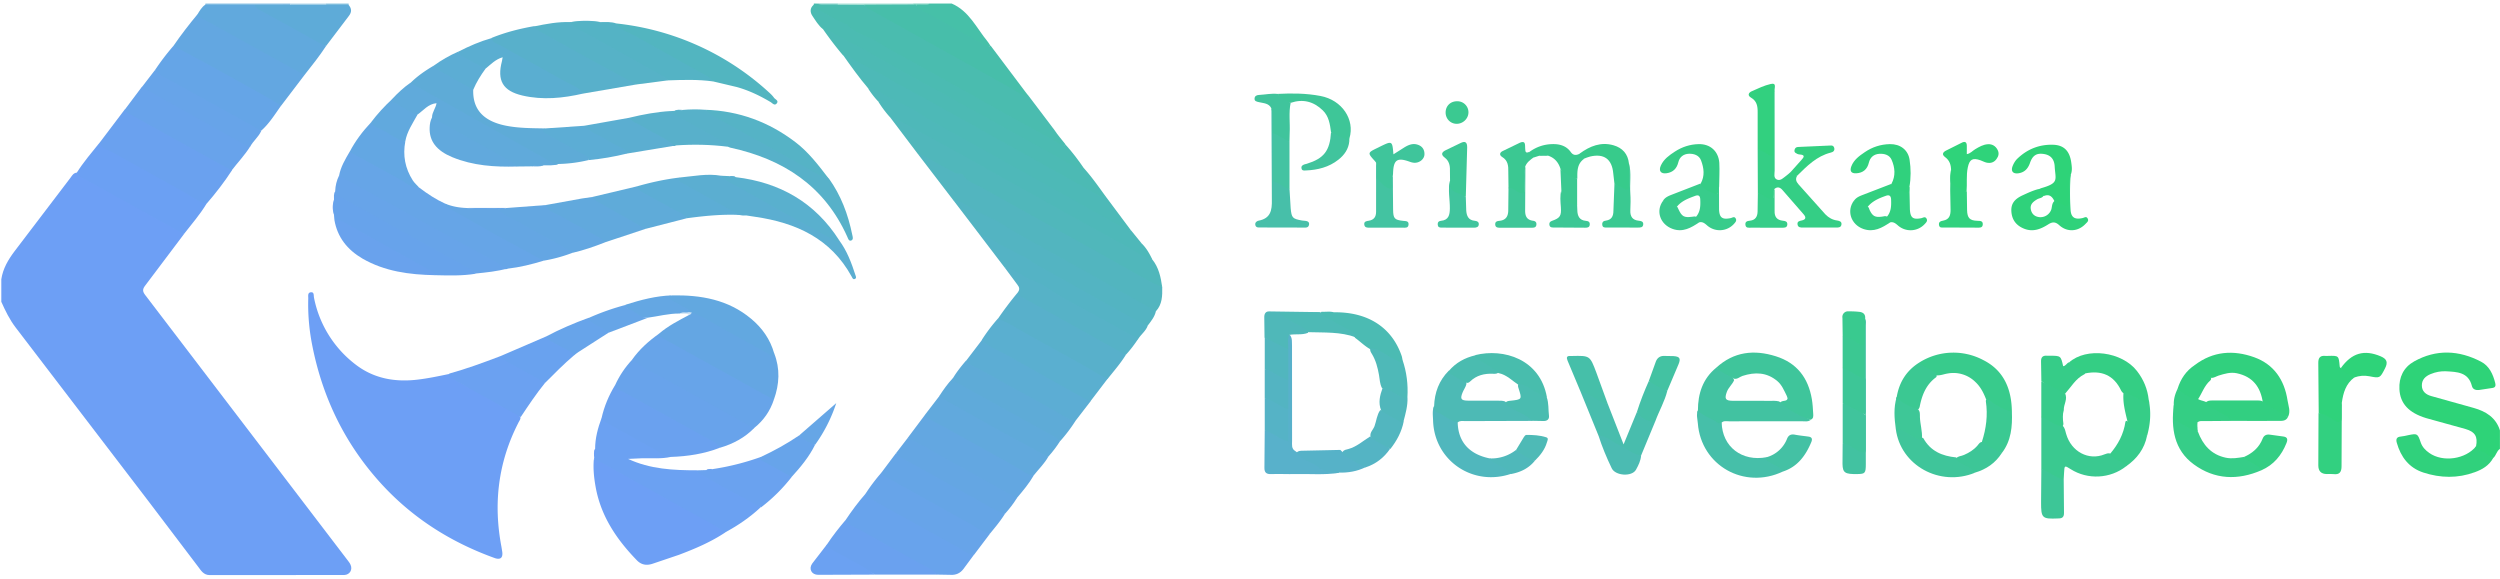<svg xmlns="http://www.w3.org/2000/svg" width="121" height="28" viewBox="0 0 120.069 27.572" fill-rule="evenodd"><path d="M8.835 11.137L6.98 13.6c-.133.172-.146.278-.01.458l9.703 12.715c.058.076.12.15.16.237.113.24-.03.49-.3.5l-6.46.004c-.3.001-.42-.224-.563-.41L7.126 23.96.753 15.625c-.292-.382-.497-.805-.69-1.237v-1.082c.078-.517.333-.945.643-1.355L3.38 8.437c.08-.107.146-.24.308-.25l3.706 2.06 1.188.664c.098.06.212.103.253.227z" fill="#6D9FF5"/><path d="M39.083.115c-.001-.018 0-.034.005-.05h.127c.338.073.68.012 1.02.033h1.174c.194.005.325.146.48.232L48.95 4.24c.158.086.293.2.464.275l1.23 1.626c.157.242.353.46.53.688-.092.185-.2.065-.306.016l-2.338-1.284-6.966-3.875c-.175-.1-.347-.207-.548-.246-.042-.008-.09-.01-.12-.04-.47-.463-1.114-.64-1.644-1-.096-.065-.253-.106-.17-.284z" fill="#4ABCAF"/><path d="M120.063 21.454c-.164.107-.178.324-.325.443-.325-.04-.56-.258-.817-.43-.043-.028-.045-.092-.002-.14.088-.46-.04-.69-.5-.827l-1.896-.525c-.843-.256-1.25-.705-1.285-1.387-.03-.58.203-1.053.703-1.334 1.064-.596 2.152-.546 3.217.01.4.208.576.605.683 1.03.03.123.007.212-.133.232l-.66.1c-.142.01-.29-.028-.33-.2-.17-.665-.722-.67-1.236-.7-.25-.015-.506.035-.746.134s-.42.26-.42.54c-.002.287.19.44.44.513l2.05.573c.584.165 1.063.457 1.26 1.077v.892z" fill="#2ED378"/><path d="M45.708.064c.833.357 1.186 1.168 1.715 1.813.053.064.094.137.14.205-.122.12-.168.126-.375.01l-.972-.54-1.913-1.07c-.13-.075-.39-.114-.276-.386.22-.02.445.037.662-.034h1.02z" fill="#46C0A8"/><path d="M9.858.122l.01-.058h4.074c.02.043.008.078-.033.103-.446.124-.9.034-1.352.06-.116.006-.232-.013-.348.001l-1.936.001c-.145 0-.3.018-.416-.106z" fill="#87BFE3"/><path d="M41.51.135l-1.273-.01c-.022-.012-.03-.025-.024-.04s.014-.02.02-.02h3.628c.02.044.007.08-.034.104-.265.108-.542.052-.814.06l-1.14.001a.77.77 0 0 1-.364-.093z" fill="#A2DED4"/><path d="M13.944.124l-.003-.06h1.72c.02.044.007.078-.034.103-.563.072-1.126.148-1.683-.042z" fill="#ADD5EA"/><path d="M15.658.125c.002-.02.003-.04.002-.06h1.082c-.002.02 0 .04.006.06-.363.165-.727.163-1.09.001z" fill="#87C2DF"/><path d="M40.233.064c0 .02 0 .04.003.06-.34-.026-.687.073-1.02-.06h1.02z" fill="#76CCC3"/><path d="M43.858.124c.002-.02.003-.04.003-.06h.828c-.222.138-.467.027-.7.066-.046.038-.09.03-.132-.006z" fill="#74CFBD"/><path d="M25 19.924c.007.115-.07.197-.117.3-.96 1.885-1.194 3.865-.8 5.93l.04.25c.034.274-.084.38-.34.3-2.164-.776-4.046-1.975-5.584-3.7-1.7-1.908-2.75-4.13-3.223-6.63a10.05 10.05 0 0 1-.171-2.15c.003-.1-.04-.27.114-.292.178-.026.14.15.16.25a5.32 5.32 0 0 0 1.978 3.203c.865.675 1.864.865 2.94.748.527-.058 1.043-.168 1.56-.275.343.36.813.52 1.23.764l1.995 1.1c.095.05.182.108.2.223zm9.826 5.546c-.692.46-1.45.78-2.222 1.072l-1.263.427c-.284.095-.538.058-.755-.167-.968-.998-1.726-2.114-1.978-3.515-.08-.437-.126-.88-.088-1.325.15-.094.266.016.378.078l5.596 3.1c.136.078.287.144.332.317z" fill="#6D9FF5"/><path d="M45.767 9.487L44.11 7.323c.14-.117.262-.02.38.036.334.16.65.355.975.533.222.122.433.27.697.292.054.005.102.03.143.064.856.725 1.896 1.142 2.857 1.69l6.44 3.574c.084.045.175.078.217.174.007.415.004.825-.304 1.157-.365-.066-.65-.304-.96-.476l-6.02-3.35-2.77-1.53z" fill="#52B5BF"/><path d="M34.836 25.47c-.62-.443-1.312-.766-1.97-1.142l-3.874-2.16c-.147-.082-.307-.14-.46-.207V21.895c.06-.144-.022-.303.05-.444 0-.515.133-1 .31-1.48l3.028 1.702c.1.06.223.07.3.165-.46.104-.926.053-1.4.066l-.654.03c1.054.493 2.177.548 3.3.547l2.688 1.503c.137.076.293.128.38.273-.517.482-1.096.88-1.72 1.212z" fill="#6BA1F2"/><path d="M55.82 13.685c-.77-.327-1.47-.788-2.205-1.18l-6.533-3.638c-.3-.162-.627-.245-.823-.564-.075-.122-.286-.032-.433-.12l-1.36-.75c-.11-.06-.22-.13-.357-.11l-1.346-1.78c.136-.123.265-.035.38.027l2.086 1.146 2.14 1.186 4.946 2.747 2.67 1.476c.12.066.242.13.348.22.32.39.417.86.485 1.34z" fill="#50B7BB"/><path d="M26.104 12.415c-.562.174-1.133.314-1.72.382-.128.067-.223-.02-.32-.076l-7.575-4.2c-.084-.042-.174-.082-.205-.186.077-.424.294-.785.506-1.148.188-.058.324.07.464.148l2.456 1.362c.138.077.275.156.425.208.4.302.802.568 1.252.772.445.337.947.58 1.433.85l3.07 1.705c.083.045.167.093.21.184z" fill="#66A5E7"/><path d="M4.777 6.757l1.21-1.6 2.14 1.167 2.713 1.512c.1.063.226.12.3.238-.365.56-.77 1.087-1.208 1.592-.12.094-.22.02-.32-.036L4.967 7.057c-.11-.063-.27-.11-.19-.3z" fill="#6AA1EF"/><path d="M41.7 4.14c-.433-.508-.82-1.05-1.204-1.594.135-.12.256-.035.378.027l.976.534 6.4 3.555L53 9.303c.037.02.077.036.118.046l1.192 1.598c-.126.1-.24.03-.35-.03l-3.562-1.972-4.864-2.71L43.716 5.2 41.7 4.14z" fill="#4DB9B7"/><path d="M30.356 17.17c.354-.5.793-.893 1.284-1.242l5.267 2.945c.1.057.215.097.258.222-.178.54-.49.987-.932 1.344-.138.08-.242-.012-.35-.07L30.78 17.54c-.16-.1-.4-.123-.423-.37z" fill="#67A4E9"/><path d="M8.33 2.098c.36-.527.75-1.03 1.157-1.52l3.88 2.146.938.525c.12.063.252.116.315.252L13.502 4.97c-.106.04-.183-.03-.264-.075L8.57 2.297c-.09-.05-.19-.1-.24-.2z" fill="#63A7E1"/><path d="M4.777 6.757c.11.295.418.332.64.46l3.338 1.856c.386.203.726.503 1.166.602-.314.523-.717.98-1.087 1.46l-4.84-2.682c-.115-.064-.252-.12-.312-.257.322-.513.717-.97 1.093-1.44z" fill="#6BA0F3"/><path d="M37.165 19.095l-5.35-2.964c-.085-.048-.17-.09-.175-.203.44-.38.95-.64 1.46-.91.035-.07.072-.14.158-.16.405.046.707.317 1.046.5l2.52 1.4c.11.063.22.128.358.1.293.747.253 1.492-.016 2.235z" fill="#64A6E3"/><path d="M30.356 17.17c.504.387 1.086.64 1.634.952l4.008 2.228c.072.04.156.06.235.09-.463.477-1.03.776-1.66.96l-4.694-2.63c-.14-.08-.396-.1-.34-.373.207-.453.478-.862.82-1.226z" fill="#68A3EB"/><path d="M53.118 9.35c-.275.02-.48-.153-.698-.272l-3.238-1.803-4.316-2.406-1.973-1.074c-.675-.424-1.407-.738-2.08-1.16a.53.53 0 0 0-.327-.087 15.94 15.94 0 0 1-.969-1.269c.135-.123.26-.03.38.027.326.153.63.346.948.516.232.125.45.282.722.316.042.005.08.026.113.052 1.074.818 2.312 1.358 3.476 2.022l5.493 3.055c.47.26.92.567 1.437.737.378.423.698.89 1.033 1.346z" fill="#4CBAB4"/><path d="M46.77 26.546l-.503.68c-.15.194-.348.29-.6.276l-.66-.012-3.26-1.817-.888-.483c-.12-.07-.286-.117-.25-.315.293-.442.61-.868.96-1.268l3.2 1.793 1.798 1c.073.042.152.075.205.145z" fill="#68A3EC"/><path d="M14.62 3.5l-4.193-2.325-.75-.41C9.598.72 9.49.7 9.487.578c.104-.168.2-.344.37-.456l2.366.008 3.11 1.73c.118.065.25.12.33.24-.318.488-.682.942-1.042 1.4z" fill="#61A9DD"/><path d="M8.33 2.098l1.814.97 2.734 1.524.624.375c-.3.418-.568.86-.953 1.2-.13.05-.22-.04-.32-.094L7.87 3.667c-.17-.095-.414-.145-.42-.417a11.57 11.57 0 0 1 .879-1.152z" fill="#65A5E7"/><path d="M52.084 8.003c-.06.096-.128.082-.215.033L47.66 5.7l-3.11-1.717-2.605-1.448c-.668-.428-1.405-.718-2.07-1.142-.106-.068-.222-.128-.358-.105-.215-.173-.352-.414-.502-.635-.11-.163-.128-.375.068-.53.003.084.055.13.125.168.454.25.887.538 1.37.734.03.012.068.014.087.035.414.457 1.03.56 1.526.877s1.03.584 1.546.874l4.294 2.4 2.972 1.643c.062.034.12.038.173-.014.333.368.63.763.908 1.174z" fill="#4BBBB2"/><path d="M45.767 9.487c.44.05.754.364 1.135.536l.978.486.853.52 3.84 2.145 2.943 1.666c-.06.27-.232.478-.393.69-.15.094-.267-.014-.38-.077l-4.194-2.328-1.06-.573c-.778-.5-1.612-.876-2.404-1.34l-1.317-1.726z" fill="#53B4C2"/><path d="M54.067 16.942c-.25.406-.566.764-.86 1.137-.152.093-.264-.02-.376-.084l-3.66-2.05c-.417-.242-.88-.408-1.25-.733a16.59 16.59 0 0 1 .966-1.278c.815.528 1.685.96 2.53 1.44l2.436 1.35c.094.05.184.108.213.22zM30.563 3.95l-2.554.438-3.516-1.97-.718-.407c-.098-.068-.24-.12-.157-.3.658-.266 1.342-.44 2.04-.562l4.58 2.542c.117.07.25.12.323.247z" fill="#58B0CB"/><path d="M29.538 18.396c.055.204.256.24.402.32l4.314 2.387c.133.073.248.16.318.296-.756.293-1.545.413-2.352.44-.362.026-.576-.27-.857-.41l-2.165-1.193c-.12-.067-.247-.124-.306-.263.127-.562.346-1.086.646-1.576z" fill="#6AA1EF"/><path d="M11.13 8.084L8.387 6.57l-2.08-1.154c-.12-.066-.253-.113-.32-.248l.825-1.1c.112-.01.206.043.297.095l3.578 1.985 1.328.782c-.256.412-.593.762-.886 1.145z" fill="#68A3EB"/><path d="M43.858.124L44 .13c.232.33.62.427.942.618l2.32 1.292c.092.05.195.132.313.043L49.22 4.27c.06.085.128.164.193.246-.394-.043-.69-.304-1.02-.48L41.687.3c-.07-.04-.12-.116-.178-.175l2.35-.01z" fill="#47BEAA"/><path d="M47.922 15.2c.544.2 1.02.532 1.525.803l2.65 1.47c.37.2.705.464 1.11.596l-.825 1.083c-.138.09-.245-.01-.35-.067l-4.556-2.533c-.136-.074-.33-.12-.314-.346a8.19 8.19 0 0 1 .759-1.005z" fill="#5AAFD0"/><path d="M49.648 22.727c-.227.395-.52.74-.812 1.087-.114.045-.207-.016-.297-.067l-3.68-2.063c-.424-.25-.908-.4-1.275-.746l.852-1.136 3.37 1.883 1.843 1.043z" fill="#63A7E1"/><path d="M46.77 26.546c-.317-.04-.553-.254-.816-.396l-3.923-2.177c-.172-.097-.364-.175-.463-.366a9.14 9.14 0 0 1 .766-1.015l4.87 2.706c.12.067.25.117.34.23l-.77 1.02z" fill="#67A4E9"/><path d="M19.716 3.874c.328-.325.704-.585 1.1-.818l1.725.94c.088.045.153.112.187.207-.03.934.48 1.5 1.535 1.72.627.13 1.262.126 1.897.138.036.136.146.197.257.26l1.567.884c.132.08.37.118.28.377a6.76 6.76 0 0 1-1.458.188c-.127.058-.25.032-.363-.033L20.02 4.14c-.116-.067-.25-.12-.303-.265z" fill="#5EABD7"/><path d="M16.286 8.335l7.553 4.152c.185.1.33.267.546.3-.502.14-1.018.19-1.534.243l-6.487-3.593c-.14-.08-.336-.126-.266-.363.01-.262.07-.513.187-.75z" fill="#67A4E9"/><path d="M47.163 16.215c.294.354.737.47 1.114.688l3.815 2.137c.09.05.194.08.29.12l-.74.96c-.188.096-.33-.04-.468-.116l-3.1-1.724-1.47-.82c-.096-.055-.26-.08-.186-.264l.75-.983z" fill="#5CADD4"/><path d="M19.716 3.874L24.36 6.48l2.204 1.25c.063.042.163.027.246.04-.228.092-.467.057-.702.063-.187.074-.387-.012-.575.05l-.705.008-3.912-2.168c-.072-.04-.198-.05-.166-.2.001-.24.174-.423.216-.674-.404.036-.63.352-.92.553-.035.026-.075.05-.116.032-.368-.153-.715-.346-1.04-.578-.068-.05-.118-.126-.048-.216.268-.285.552-.55.873-.775z" fill="#60AADB"/><path d="M47.54 25.527c-.434-.118-.785-.4-1.173-.604l-2.6-1.447-1.238-.684a.43.43 0 0 1-.197-.199l.706-.943 2.805 1.543 2.192 1.217c.083.045.177.075.227.166-.212.34-.467.645-.72.952z" fill="#65A5E6"/><path d="M32.78 5.174c.363-.032.727-.037 1.1-.007l5.467 3.016c.16.084.303.193.46.28.583.813.925 1.726 1.123 2.7.02.092.074.234-.048.282-.115.044-.15-.092-.186-.173-1.095-2.448-3.075-3.735-5.618-4.286-.04-.008-.078-.03-.117-.046-.776-.51-1.613-.91-2.414-1.376-.137-.08-.33-.114-.322-.336l.177-.01c.125-.06.263.001.39-.042z" fill="#57B1C9"/><path d="M49.648 22.727c-.346-.024-.592-.266-.875-.418l-3.336-1.86-.78-.412c-.1-.053-.223-.087-.222-.236l.694-.904c.576.245 1.102.583 1.646.886l3.193 1.772c.137.076.294.127.376.278-.188.332-.463.597-.698.894z" fill="#61A9DD"/><path d="M16.1 9.084c.001.16.127.203.238.264l6.28 3.485c.094.052.18.11.233.207-.654.108-1.312.085-1.97.07l-4.172-2.346c-.2-.12-.448-.187-.65-.325l-.02-.243c-.042-.24-.045-.478.002-.717.001-.135-.025-.273.06-.396z" fill="#67A3EB"/><path d="M23.618 1.722c.03.24.265.265.414.35l3.122 1.74c.297.168.65.267.855.575-.966.223-1.94.322-2.917.095-.944-.22-1.23-.72-.984-1.654.013-.05.018-.1.033-.184-.348.1-.572.346-.82.546-.07.047-.14.033-.21-.003l-.937-.522c-.104-.06-.225-.136-.147-.297.51-.262 1.036-.49 1.59-.646z" fill="#5AAED1"/><path d="M46.412 17.2c.125.253.403.293.612.412l3.715 2.06c.295.162.57.367.905.45a7.49 7.49 0 0 1-.718.948c-.23.004-.382-.164-.56-.264l-4.372-2.433c-.114-.065-.31-.094-.23-.312.186-.31.41-.59.646-.864z" fill="#5EABD7"/><path d="M25.01 19.924l-3.307-1.848c-.087-.05-.203-.098-.126-.24.824-.228 1.625-.522 2.422-.825l2.024 1.116c.064.036.127.077.16.148-.426.524-.8 1.085-1.173 1.647z" fill="#6BA1F1"/><path d="M47.084 11.213c.427.018.712.348 1.082.497.355.143.67.372 1.03.52.21.088.417.283.646.41l4.82 2.688c.146.08.308.138.462.205-.09.258-.318.414-.457.636-.15.092-.267-.02-.378-.082L50.742 14.1l-1.22-.657-1.277-.707-1.16-1.523z" fill="#54B3C5"/><path d="M29.602 1.02a12.85 12.85 0 0 1 7.283 3.267c.102.092.208.186.285.297.058.083.243.14.137.274s-.21-.01-.3-.064c-.512-.304-1.046-.56-1.62-.72l-1.14-.27-4.394-2.453c-.12-.067-.32-.106-.25-.33z" fill="#52B5C0"/><path d="M32.655 8.418c.658-.06 1.312-.202 1.978-.084l5.3 2.946c.117.066.227.16.374.16.37.5.585 1.07.773 1.654.02.065.074.152-.02.196s-.124-.053-.157-.113c-1.003-1.83-2.67-2.585-4.63-2.87l-.438-.067c-.544.037-.95-.3-1.4-.53l-1.687-.946c-.117-.07-.33-.15-.105-.344z" fill="#5BAED1"/><path d="M48.245 12.736c.47.056.807.396 1.22.575.3.125.628.24.847.402.312.23.642.422.972.604l3.382 1.85c-.182.272-.377.534-.6.773l-2.673-1.493-2.348-1.302c-.09-.05-.155-.106-.158-.215.095-.13.078-.236-.025-.364l-.618-.833z" fill="#56B2C7"/><path d="M45.766 18.063c.002.118.095.153.18.2l4.672 2.592c.11.062.207.144.3.217-.17.27-.364.525-.58.763l-2.386-1.296-2.56-1.435c-.1-.057-.222-.082-.27-.206.192-.293.393-.58.635-.834z" fill="#5FAADA"/><path d="M40.606 24.875c.173.3.513.36.78.517l2.806 1.57c.283.158.607.254.814.528h-2.992c-.733-.347-1.425-.77-2.127-1.173-.095-.055-.248-.1-.164-.284.267-.407.57-.788.884-1.16z" fill="#6AA1EF"/><path d="M48.26 24.575c-.632-.22-1.175-.613-1.76-.922l-2.79-1.548c-.235-.133-.503-.223-.67-.456l.548-.712c.498.196.947.487 1.415.742l2.593 1.447 1.244.688c-.167.272-.364.522-.576.76z" fill="#64A6E3"/><path d="M29.602 1.02c.2.35.594.42.903.6l3.46 1.932c.115.063.204.148.28.252-.72-.1-1.44-.075-2.162-.05l-2.22-1.22-2.134-1.186c-.158-.088-.366-.142-.355-.39.018-.01.036-.012.055-.004.47-.044.942-.046 1.413.002.255 0 .513-.025.76.066z" fill="#54B3C5"/><path d="M27.374.956c.202.333.58.414.883.59l3.48 1.944c.126.07.266.13.35.262l-1.52.198-2.416-1.31-2.1-1.168c-.15-.083-.295-.163-.39-.312.566-.115 1.133-.226 1.715-.205z" fill="#56B2C7"/><path d="M12.016 6.94c-.032-.002-.07.007-.094-.007l-5.11-2.855.637-.827c.233.33.62.434.944.62l3.743 2.073.41.238c-.126.29-.39.483-.533.76z" fill="#67A4E9"/><path d="M81.547 19.6c.001-.8.23-1.52.884-2.05.3.16.688.22.856.6-.08.2-.272.35-.35.563-.122.335-.07.426.28.43l1.78.002c.147 0 .297-.01.442.026.49.323 1.024.577 1.52.892-.13.1-.284.062-.428.062l-3.484.003c-.122.001-.256-.04-.362.064-.05.113-.14.116-.234.07l-.854-.466c-.07-.04-.104-.104-.05-.185z" fill="#42C2A1"/><path d="M86.96 20.053c-.544-.173-1.027-.453-1.465-.817.068-.102.186-.075.28-.11.13-.064.06-.155.03-.24-.124-.246-.225-.505-.444-.69-.506-.426-1.073-.442-1.672-.248-.138.044-.247.174-.412.133-.278-.183-.607-.285-.847-.53.842-.77 1.812-.876 2.86-.546 1.012.318 1.557 1.038 1.73 2.063.038.228.05.46.064.692.007.112.02.24-.124.293z" fill="#3FC59B"/><path d="M55.334 12.345c-.443-.1-.797-.385-1.186-.59l-2.857-1.578L45.87 7.15l-2.746-1.5c-.11-.06-.223-.127-.358-.104a5.06 5.06 0 0 1-.577-.763c.122-.118.24-.043.347.018l1.223.68c.146.083.285.2.47.172.057-.005.106.014.143.055.526.583 1.28.797 1.93 1.174l4.943 2.758 3.4 1.87c.056.03.106.073.175.064.23.22.384.49.517.772z" fill="#4EB8B9"/><path d="M36.555 24.26l-1.868-1.005-.97-.54c-.1-.055-.226-.084-.23-.232l.44-.013c.1-.064.218.002.32-.05a12.15 12.15 0 0 0 2.295-.58c.348.327.802.48 1.197.73.104.066.236.095.287.227-.428.55-.917 1.037-1.47 1.46z" fill="#6AA2EF"/><path d="M98.04 22.41v-2.483c.093-.075.182-.026.26.023.247.157.52.265.776.403.1.105.118.245.155.376.245.865 1.088 1.3 1.85.984.078-.032.16-.06.246-.043.218.116.42.262.63.388.083.05.192.096.156.23-.763.602-1.847.657-2.664.138-.297-.188-.297-.188-.317.176l-.018.315c-.04.038-.097.067-.144.044-.323-.162-.682-.267-.932-.553z" fill="#3AC990"/><path d="M54.818 11.573c-.12.143-.216.001-.3-.044L51.79 10.04l-2.542-1.427-4.36-2.397c-.212-.114-.417-.2-.54-.42-.082-.146-.242-.015-.37-.096l-1.433-.813c-.112-.064-.22-.13-.355-.107a4.23 4.23 0 0 1-.498-.64c.468-.002.777.355 1.17.523l.893.432.844.525 7.553 4.215 1.915 1.057c.077.043.157.06.244.053l.508.625z" fill="#4EB8B9"/><path d="M26.104 12.415L23.75 11.14 21.585 9.9c-.088-.05-.225-.067-.197-.223.33.136.673.193 1.026.207.478.036.956.007 1.433.016.35.1.627.336.94.505l2.35 1.3c.144.08.31.145.365.328a7.23 7.23 0 0 1-1.399.382z" fill="#64A6E3"/><path d="M15.663 2.1c-.456-.17-.853-.455-1.282-.677L12.6.444c-.143-.082-.306-.15-.387-.314l1.72-.005 1.714.001 1.09-.001c.154.17.167.343.02.532L15.663 2.1z" fill="#5EABD8"/><path d="M26.228 9.738l1.73-.313.498-.072 2.198 1.232c.132.075.288.14.35.3l-1.967.653-2.565-1.432c-.134-.077-.33-.137-.243-.37z" fill="#61A9DD"/><path d="M105.413 17.424c.88-.667 1.855-.73 2.85-.373.95.342 1.453 1.093 1.602 2.073.04.26.163.533.017.803-.45-.148-.87-.35-1.204-.7-.106-.745-.483-1.245-1.25-1.407-.308-.064-.586.024-.868.11-.12.037-.226.12-.36.112-.204-.103-.396-.225-.59-.344-.098-.06-.233-.1-.195-.275z" fill="#31D07E"/><path d="M26.228 9.738c.07.31.375.354.59.48l2 1.103c.096.053.176.116.22.22-.5.196-1.008.372-1.533.494-.754-.49-1.57-.874-2.34-1.335-.413-.248-.892-.393-1.228-.765.117-.077.256.002.376-.05l1.915-.144z" fill="#63A7E1"/><path d="M68.876 19.404c.022-.657.236-1.234.705-1.707.185.137.395.23.59.35.1.067.252.117.26.283-.032.147-.126.267-.182.402-.132.32-.085.4.258.404l1.455.002c.105 0 .212-.002.313.034.317.26.693.426 1.046.63.12.07.283.113.27.306l-3.218.01c-.124 0-.254-.033-.36.063-.1.087-.2.045-.292-.01l-.693-.378c-.172-.092-.216-.216-.15-.4z" fill="#4DBAB5"/><path d="M84.425 9.167l-.008-2.1c.147-.1.268.003.382.07.215.124.284.044.284-.175l.002-2.063c.001-.18-.02-.36.034-.536.017-.052.047-.095.11-.093l.004 3.814c.001.15-.068.354.107.433s.312-.085.446-.18c.078-.055.146-.123.218-.185.14.003.23.083.305.19-.086.15-.048.268.063.398l1.293 1.445c.162.168.35.272.576.3.114.02.218.052.2.19s-.13.148-.24.148c-.53 0-1.06.001-1.6 0-.117 0-.25.003-.27-.154-.02-.142.09-.164.203-.187.188-.04.225-.14.094-.29l-1.023-1.175c-.108-.123-.24-.176-.388-.044-.034.08-.018.166-.02.25-.006.31-.07.356-.35.24-.166-.07-.323-.154-.434-.304z" fill="#34CE85"/><path d="M37.18 16.86c-.05.236-.18.08-.255.04L34.9 15.78c-.56-.292-1.073-.675-1.68-.88-.04.03-.084.035-.13.013-.26-.24-.605-.345-.885-.553-.068-.05-.147-.11-.124-.203s.134-.03.19-.076c1.386-.027 2.7.2 3.804 1.122.53.44.915.986 1.105 1.657z" fill="#62A8E0"/><path d="M92.176 17.307a3.06 3.06 0 0 1 3.077-.119c.995.5 1.362 1.408 1.373 2.482-.04.04-.093.064-.142.045-.4-.166-.802-.334-1.105-.663-.12-.308-.266-.592-.517-.823a1.5 1.5 0 0 0-1.312-.398c-.178.026-.347.102-.53.09-.245-.113-.467-.27-.7-.402-.074-.042-.177-.086-.144-.2z" fill="#38CB8C"/><path d="M81.547 19.6c.25.294.64.37.937.592.08.058.138.02.204-.01.024 1.168.975 1.9 2.17 1.668.132.203.366.266.55.398.103.075.254.114.22.292-1.858.885-3.93-.29-4.085-2.315-.016-.207-.086-.417.006-.624z" fill="#46BFA9"/><path d="M118.92 21.33c.1.234.367.24.533.387.083.073.19.122.286.18-.196.355-.523.548-.885.677-.816.3-1.645.282-2.465.015-.695-.228-1.083-.747-1.277-1.43-.052-.182-.003-.284.2-.3.116-.01.23-.04.344-.064.442-.092.46-.08.604.345.074.22.23.382.415.51.654.46 1.745.3 2.244-.32z" fill="#30D17C"/><path d="M31.003 10.886L28.65 9.55c-.085-.048-.155-.107-.195-.198l2.103-.5 2.188 1.23c.114.065.258.116.23.296l-1.974.508z" fill="#5FABD9"/><path d="M20.137 8.905c-.385.04-.64-.248-.938-.4l-2.406-1.317c.27-.522.622-.985 1.023-1.412.572.263 1.114.58 1.65.91-.128.67-.008 1.296.358 1.87.084.13.208.235.313.352z" fill="#63A7E3"/><path d="M105.56 20.623c.238.642.642 1.105 1.34 1.253.296.063.587.008.878-.038.232.104.45.23.66.372.09.063.2.12.17.27-1.133.492-2.243.45-3.243-.282-.96-.702-1.097-1.744-.964-2.85.12.12.083.274.084.416.001.165.07.265.213.35.287.17.605.287.86.51z" fill="#36CD88"/><path d="M32.977 10.378c-.17-.268-.48-.334-.73-.485l-1.417-.78a.71.71 0 0 1-.273-.259c.688-.2 1.385-.352 2.097-.436-.098.145-.002.2.11.263l2.1 1.176c.307.17.604.367.973.38-.96-.08-1.91.012-2.86.14z" fill="#5CADD5"/><path d="M68.876 19.404a.27.27 0 0 0 .188.31c.32.143.592.39.946.467.02.934.557 1.534 1.544 1.73l.744.4c.133.07.295.137.273.34-1.84.625-3.69-.64-3.744-2.566-.006-.23-.047-.466.048-.69z" fill="#50B7BD"/><path d="M39.796 8.464c-.522-.154-.967-.466-1.438-.72L35.07 5.91c-.407-.235-.868-.39-1.2-.744 1.614.05 3.056.58 4.338 1.56.635.484 1.108 1.113 1.588 1.738z" fill="#55B3C6"/><path d="M40.308 11.438c-.116.154-.214.01-.298-.034l-2.498-1.375-2.57-1.438c-.12-.067-.253-.115-.31-.257l.385.018c.1.053.22-.016.318.05 2.122.252 3.81 1.213 4.973 3.037z" fill="#59B0CE"/><path d="M16.06 10.44c.295-.014.52.167.755.296l3.806 2.124c.104.06.238.102.26.25-1.216-.025-2.403-.178-3.477-.8-.72-.423-1.203-1.02-1.345-1.86z" fill="#69A2ED"/><path d="M26.185 18.277l-2.148-1.18c-.02-.012-.024-.056-.036-.084l2.228-.96 1.163.647c.096.053.226.095.184.254-.49.414-.94.87-1.39 1.322z" fill="#69A2EF"/><path d="M20.75 5.532l3.82 2.136c.103.057.203.11.257.223-1.06.03-2.108-.037-3.104-.448-.764-.316-1.115-.778-1.088-1.425.007-.168.032-.334.115-.485z" fill="#61A9DD"/><path d="M79.502 20.12l-.685 1.653c-.14.11-.266.025-.38-.04l-1.664-.913-.882-2.164c.108-.05.21-.01.298.042.34.204.71.353 1.028.593l.76 1.946.643-1.564c.255.226.545.383.882.448z" fill="#48BDAD"/><path d="M32.214 5.227c.213.283.56.362.84.534l1.704.954c.094.052.192.095.19.225-.824-.104-1.65-.12-2.477-.062-.097.057-.182.026-.265-.033-.535-.385-1.142-.646-1.7-.99-.12-.074-.284-.117-.267-.31.65-.157 1.305-.28 1.974-.318z" fill="#58B0CB"/><path d="M30.24 5.545c.12.227.375.27.567.39.517.322 1.1.55 1.57.936.02.017.062.006.094.008l-2.36.39c-.516-.347-1.08-.6-1.614-.925-.17-.1-.408-.147-.423-.413l2.164-.384z" fill="#5BAED1"/><path d="M99.368 17.304c.84-.755 2.55-.52 3.267.41.317.41.507.865.562 1.378.092.318-.13.238-.257.173l-.985-.508c-.03-.03-.06-.06-.078-.098-.353-.75-.947-.992-1.736-.83-.31-.095-.628-.18-.77-.523z" fill="#34CE84"/><path d="M64.304 22.602c-.694.113-1.393.044-2.09.06-.382.01-.764-.014-1.145.001-.24.01-.35-.06-.342-.32l.015-1.78c.217-.097.35.086.514.158s.33.266.48.188c.136-.07.05-.31.054-.476l-.002-.95-.002-1.343-.004-1.452c.008-.154-.02-.3.007-.46.02-.1-.01-.244.163-.245.125.157.09.344.1.52l.003 4.575c.001.173-.04.37.156.48.458.375 1 .593 1.506.904.182.114.424-.02.598.14z" fill="#58B1CB"/><path d="M113.073 18.022c-.408.3-.534.74-.6 1.208-.04.25-.008.503-.018.755-.01.246-.096.316-.3.198-.266-.146-.56-.246-.793-.448l-.02-2.412c-.003-.235.085-.363.338-.336.04.005.084.002.127 0 .518-.015.518-.015.562.493.003.046.02.08.067.092.223.14.497.206.648.45z" fill="#2FD27B"/><path d="M94.854 22.597c-1.687.695-3.582-.35-3.803-2.1.23-.15.394.035.57.118.232.11.433.294.7.3.02.007.046.013.055.03.342.615.904.853 1.568.916.188.167.417.27.625.403.122.078.298.128.274.332z" fill="#3FC59A"/><path d="M97.91 8.984c.05-.02.096-.045.146-.06.85-.242.66-.41.626-1.032-.02-.378-.217-.57-.566-.608-.32-.036-.505.086-.627.453-.1.27-.263.433-.535.477s-.392-.096-.29-.35c.05-.125.124-.252.22-.345.48-.464 1.063-.695 1.727-.673.514.017.788.3.865.842.027.194.06.397-.024.6-.105.4-.028.787-.042 1.18-.016.45-.093.503-.493.29a1.59 1.59 0 0 1-.214-.132c-.1-.217-.217-.442-.532-.322-.174-.03-.27-.124-.258-.3z" fill="#2ED378"/><path d="M98.678 9.55c.14.017.255.097.374.164.267.15.318.12.32-.194l.002-.952c.002-.1-.04-.216.075-.29a12.55 12.55 0 0 0-.005 1.682c.02.38.205.493.582.405.087-.02.18-.1.244.032.057.115-.038.176-.1.242-.357.384-.885.422-1.274.066-.19-.172-.336-.156-.532-.03-.35.222-.72.37-1.14.206-.382-.148-.598-.424-.623-.838-.02-.355.138-.584.542-.77.25-.114.497-.232.768-.3.082.088.108.235.26.25-.033.187-.217.174-.335.245-.194.116-.354.246-.296.5.05.223.208.34.43.356a.55.55 0 0 0 .553-.383c.037-.14.025-.297.155-.4z" fill="#2FD27B"/><path d="M64.056 14.892c1.634-.025 2.792.72 3.264 2.1.02.06.026.123.04.185.033.26-.133.19-.247.13l-.804-.442a1.31 1.31 0 0 0-.467-.183c-.28-.146-.5-.375-.755-.558-.2-.3-.548-.41-.84-.587l-.68-.393c-.082-.052-.285-.116-.09-.278.193.014.39-.03.58.026z" fill="#4BBBB3"/><path d="M28.076 5.93c.273.343.705.44 1.052.672.252.168.53.295.8.437.098.05.186.103.185.23-.608.15-1.223.257-1.847.314-.017-.213-.212-.252-.35-.33l-1.714-.956c-.128-.07-.196-.125-.043-.234l1.915-.13z" fill="#5CADD5"/><path d="M111.353 19.735c.3.042.54.214.79.367.187.113.282.09.285-.16.003-.237-.062-.48.044-.713l-.013 3.052c.001.284-.096.42-.39.383-.105-.013-.212-.002-.318-.003-.274-.002-.408-.143-.408-.415l.01-2.512z" fill="#32D080"/><path d="M81.675 8.718c.214-.37.16-.758.02-1.125-.09-.237-.332-.324-.58-.315-.258.01-.446.152-.508.405-.074.306-.255.484-.557.53-.287.044-.403-.114-.28-.377.14-.3.4-.486.668-.66.345-.225.726-.35 1.136-.36.56-.017.958.335 1 .896.02.38-.004.76-.008 1.142-.062.506-.128.54-.577.256-.14-.09-.38-.124-.307-.4z" fill="#35CD86"/><path d="M70.854 16.948c1.362-.34 3.114.193 3.44 2.022-.174.065-.304-.042-.44-.114-.3-.155-.576-.354-.9-.46-.318-.207-.584-.502-.978-.582-.39-.134-.695-.414-1.05-.6-.095-.053-.162-.14-.07-.257z" fill="#48BDAD"/><path d="M93.706 8.078c-.002-.254-.064-.474-.285-.637-.18-.133-.107-.244.064-.326l.7-.35c.177-.1.283-.07.277.16l-.001.372c.177-.03.275-.162.404-.237.19-.114.384-.227.612-.24.2-.012.364.083.462.27.084.16.05.305-.053.444-.12.165-.286.212-.477.17-.102-.023-.195-.078-.295-.113-.374-.132-.523-.045-.605.343s-.025.78-.06 1.17c-.646.02-.865-.275-.756-1.023z" fill="#2FD37A"/><path d="M90.843 8.72c.206-.382.17-.776.007-1.15-.102-.235-.345-.306-.6-.288-.26.02-.432.172-.493.425-.077.32-.28.49-.6.51-.248.016-.33-.11-.24-.34.122-.313.385-.5.647-.677.358-.244.76-.375 1.2-.384.498-.01.88.274.95.757.063.425.068.86-.01 1.3-.008.4-.058.446-.4.238-.167-.1-.43-.103-.45-.38z" fill="#30D17D"/><path d="M61.932 8.976l.056.918c.044.466.088.507.542.59.062.01.126.014.188.02.098.012.165.064.155.164-.01.1-.068.157-.17.156l-2.257-.005c-.082 0-.143-.038-.158-.125s.027-.142.098-.18c.02-.01.04-.02.06-.022.577-.108.65-.494.638-1l-.02-4.386c.166.044.14.19.145.304v.87l-.003 1.862c-.006.265.08.438.323.55.15.068.305.148.405.293z" fill="#47BFA9"/><path d="M90.843 8.72c.175.225.45.307.686.414.216.097.082-.196.176-.27l.022 1.078c.022.415.147.506.542.432.087-.017.187-.1.256.017s-.024.196-.095.273a.92.92 0 0 1-1.261.072c-.116-.1-.22-.198-.388-.163-.132-.042-.187-.13-.16-.267.213-.244.216-.538.203-.838-.008-.176-.094-.227-.25-.17-.33.117-.652.25-.88.538-.284.05-.49-.08-.656-.292.113-.18.306-.242.487-.313l1.315-.507z" fill="#32D080"/><path d="M85.23 4.268c-.1.1-.05.223-.05.335l-.003 2.51c-.001.29-.066.326-.308.173-.144-.09-.28-.188-.452-.22l-.001-1.775c.003-.3-.037-.542-.318-.708-.18-.104-.124-.237.032-.306.3-.132.6-.28.914-.35.308-.07.162.203.187.34z" fill="#32D07F"/><path d="M66.092 7.707l-.058-.076c-.364-.4-.364-.4.15-.647l.084-.043c.6-.292.6-.292.655.365l.542-.344c.176-.104.364-.184.573-.133.248.06.383.23.375.482-.008.23-.245.414-.49.4a.77.77 0 0 1-.214-.048c-.607-.22-.783-.1-.804.556-.001.042-.008.084-.013.126-.04.166-.012.335-.02.503-.004.094-.02.164-.138.165-.282.004-.62-.326-.626-.612-.006-.23.023-.462-.02-.692z" fill="#3FC59B"/><path d="M27.575 16.955c-.26-.283-.632-.386-.946-.583-.146-.092-.327-.138-.4-.318.657-.35 1.34-.64 2.037-.896.242.165.495.314.752.455.1.055.193.127.243.237l-1.486.955c-.07.045-.133.1-.2.15z" fill="#67A4EA"/><path d="M81.675 8.718c.133.3.44.363.693.495.083.043.128-.036.134-.124.006-.082-.02-.172.057-.238l.003 1.106c.017.396.16.494.555.413.086-.018.182-.104.248.024.054.106-.022.178-.084.25a.92.92 0 0 1-1.281.087c-.115-.1-.22-.198-.386-.16-.132-.042-.186-.13-.157-.267.212-.243.216-.537.202-.836-.008-.175-.088-.226-.247-.166-.327.122-.657.24-.882.53-.287.058-.48-.098-.658-.3.112-.183.308-.243.488-.315l1.315-.51z" fill="#38CC8B"/><path d="M38.024 22.798l-1.377-.75c-.087-.048-.18-.082-.107-.207.64-.298 1.258-.637 1.842-1.036.275.116.545.24.76.457-.285.576-.69 1.064-1.12 1.536z" fill="#67A4EA"/><path d="M105.56 20.623c-.4-.082-.698-.383-1.075-.517-.09-.03-.078-.115-.08-.188l-.003-.57c-.013-.276.06-.533.182-.778.347.117.622.38.975.484.117.075.26.085.382.144.297.272.69.382 1.015.61.102.07.264.112.187.3l-1.282.01c-.113.001-.232-.024-.325.07a.53.53 0 0 0 .005.31l.02.127z" fill="#34CE84"/><path d="M107.14 20.106c-.116-.268-.4-.31-.61-.45-.202-.137-.474-.173-.6-.42.082-.104.2-.107.316-.108h2.206c.095 0 .188.012.268.074.337.322.797.446 1.16.726-.09.19-.272.18-.436.18-.77.005-1.537 0-2.306-.001z" fill="#32CF81"/><path d="M63.926 6.24c-.05-.38-.104-.764-.397-1.047-.438-.425-.952-.56-1.54-.36-.284-.03-.527-.122-.617-.43.686-.035 1.365-.03 2.047.1 1.046.197 1.656 1.14 1.394 2.026-.014.048-.006.104-.01.156-.372.01-.63-.208-.877-.444z" fill="#3EC698"/><path d="M19.465 6.684c-.385-.058-.674-.32-1-.496-.222-.12-.498-.175-.65-.413.308-.407.65-.783 1.027-1.127.003.065.02.126.08.16.367.214.72.453 1.123.602-.225.41-.498.8-.58 1.273z" fill="#61A9DE"/><path d="M39.723 26.034c.105.243.348.318.55.434.584.336 1.203.61 1.74 1.023l-2.72.01c-.316-.001-.467-.285-.284-.542l.712-.924z" fill="#6BA1F2"/><path d="M95.438 19.034c.363.275.738.524 1.188.637.027.706-.03 1.392-.482 1.98-.398-.04-.728-.202-.958-.54.206-.633.29-1.276.19-1.94-.008-.053.017-.104.063-.138z" fill="#3BC992"/><path d="M77.217 19.29c-.318-.058-.57-.26-.847-.404l-.48-.23-.6-1.433c-.063-.15-.058-.248.143-.232h.063c.863-.02.865-.02 1.17.79l.55 1.51z" fill="#46BFA9"/><path d="M65.816 16.62c.45.006.745.35 1.126.51.096.04.183.103.276.147.104.05.127-.02.14-.102.2.582.274 1.184.237 1.798-.086.17-.216.1-.32.042l-.907-.494c-.1-.196-.1-.4-.138-.618-.063-.356-.152-.704-.345-1.018-.05-.08-.103-.164-.068-.267z" fill="#4EB9B8"/><path d="M22.027 2.37c.003.094.058.163.13.203l1.162.62c-.232.317-.438.648-.59 1.01l-1.57-.88c-.128-.07-.273-.118-.34-.267.377-.275.78-.504 1.2-.687z" fill="#5CADD4"/><path d="M66.092 7.707c.1.222.03.458.05.686.014.168.457.58.616.558.09-.012.076-.083.084-.144.02-.154-.05-.318.05-.463l.015 1.62c.006.425.068.493.484.537.13.014.278-.001.257.19-.02.162-.156.138-.273.138h-1.588c-.122 0-.247.005-.265-.153-.016-.145.097-.163.21-.18.25-.037.36-.183.358-.437l.001-2.35z" fill="#43C3A1"/><path d="M92.176 17.307c.16.185.4.244.593.38.09.063.212.095.246.22.001.045-.007.1-.042.115-.464.344-.66.836-.77 1.378a.28.28 0 0 1-.086.167c-.434.023-.724-.257-1.032-.494-.03-.024-.01-.078.01-.116.12-.707.468-1.267 1.082-1.65z" fill="#3BC892"/><path d="M98.04 22.41c.372.14.675.428 1.075.51l.014 1.6c.004.2-.078.275-.264.272-.01-.001-.02.002-.03.002-.758.032-.81-.015-.807-.783l.013-1.6z" fill="#3DC697"/><path d="M99.368 17.304c.23.196.468.38.77.456.02.046.005.1-.032.11-.413.204-.63.603-.92.928-.437-.1-.8-.32-1.144-.6l-.015-.947c-.006-.204.087-.29.287-.273.042.004.084.001.127.001.535 0 .535 0 .648.502.128-.01.17-.15.28-.186z" fill="#36CC88"/><path d="M77.538 8.72l-.057-.5c-.06-.684-.444-.965-1.113-.808-.1.023-.194.068-.292.102-.117-.042-.21-.103-.2-.25.484-.354 1.013-.566 1.616-.393.427.123.696.413.742.876.057.39.013.78.024 1.17.005.155-.096.182-.2.14-.2-.07-.398-.15-.52-.34z" fill="#37CB8B"/><path d="M64.056 14.892l-.648.007c-.113.106-.257.08-.392.082l-1.38.002c.34.238.672.375.968.57.113.074.29.122.214.326-.287.116-.596.04-.9.1-.112.226-.02.467-.054.7-.455-.036-.792-.31-1.132-.572l-.012-.98c-.003-.164.068-.282.232-.277l3.092.044z" fill="#4FB8B9"/><path d="M85.626 22.54c-.16-.242-.437-.316-.664-.46-.092-.058-.203-.093-.105-.23a1.48 1.48 0 0 0 .971-.884c.07-.173.19-.232.376-.196.217.042.438.062.655.093.15.022.196.1.14.248-.27.655-.66 1.198-1.37 1.43z" fill="#44C1A4"/><path d="M69.642 8.587l-.005-.507c.008-.245-.044-.46-.252-.618s-.13-.272.067-.364l.685-.33c.235-.12.328-.043.328.2l-.066 2.377c-.28.027-.5-.14-.707-.278-.16-.106-.08-.32-.05-.49z" fill="#3DC796"/><path d="M93.706 8.078c.012.723.012.723.756 1.023l.012.887c.01.372.123.5.493.51.134.007.275-.004.26.184-.015.162-.147.145-.267.145l-1.585-.007c-.1 0-.227.034-.25-.12s.08-.188.208-.212c.284-.054.35-.25.348-.516-.004-.632-.052-1.264.026-1.895z" fill="#31D17E"/><path d="M77.538 8.72l.478.24c.157.085.228.062.225-.133l.004-1.078c.11.47.023.946.055 1.42.02.274.013.55.001.825-.013.29.098.47.4.5.112.012.226.032.22.17-.007.158-.132.162-.257.16l-1.492-.002c-.096 0-.2.01-.218-.123s.052-.2.177-.21c.27-.04.357-.21.358-.472l.05-1.3z" fill="#3AC991"/><path d="M72.45 8.913l-.01-.762c.006-.285-.01-.548-.3-.722-.128-.08-.125-.2.015-.273l.855-.414c.276-.113.228.13.24.268s-.004.274.202.175c.087.075.145.172.205.267-.166.122-.332.242-.407.446-.042.386-.017.773-.016 1.16 0 .18-.074.227-.23.18-.212-.065-.408-.162-.565-.324z" fill="#3BC892"/><path d="M88.5 21.2v-1.9c.032-.027.074-.06.11-.04.353.163.738.274 1 .603V21.44c-.002.253-.084.32-.307.217-.276-.128-.557-.26-.794-.457z" fill="#40C49C"/><path d="M76.772 20.818c.4.002.66.3.996.45.358.15.644.45 1.05.504-.018.25-.13.472-.245.68-.19.35-1 .3-1.17-.077-.242-.505-.46-1.023-.63-1.558z" fill="#4BBBB2"/><path d="M64.304 22.602c-.387.06-.72-.063-1.027-.3-.325-.24-.763-.307-1.017-.657.093-.113.225-.104.35-.105l1.763-.038c.34.365.874.45 1.202.835-.4.196-.827.266-1.27.256z" fill="#56B2C8"/><path d="M113.073 18.022c-.21-.16-.504-.197-.648-.45.52-.728 1.12-.903 1.92-.562.295.127.35.288.2.58-.244.475-.243.473-.754.374-.243-.048-.483-.025-.718.058z" fill="#2ED379"/><path d="M61.37 4.403c.153.218.398.305.617.43-.1.477-.023.96-.047 1.44l-.01.408c-.334.012-.565-.196-.808-.38-.046-.4.058-.81-.062-1.205-.12-.25-.373-.242-.6-.297-.105-.027-.22-.04-.207-.182.014-.126.115-.16.23-.165.292-.016.58-.08.876-.048z" fill="#40C49C"/><path d="M72.45 8.913c.22-.008.35.18.542.24.152.046.22.04.224-.156.007-.366-.065-.736.045-1.098l-.012 2.095c-.004.27.074.458.365.5.107.015.182.053.176.177-.007.15-.114.16-.225.16a226.87 226.87 0 0 1-1.523 0c-.11 0-.224-.01-.23-.158s.104-.163.216-.175c.3-.034.408-.222.41-.504l.012-1.078z" fill="#3FC698"/><path d="M32.272 14.08c-.168.063-.185.14-.02.23l.626.345c.098.055.22.085.225.23-.14.1-.31-.007-.454.067-.532-.008-1.044.137-1.566.204-.447.027-.745-.253-1.05-.515-.032-.028-.012-.078.016-.114.725-.23 1.458-.424 2.224-.447z" fill="#64A7E3"/><path d="M72.94 18.338c.34.005.562.267.846.392l.5.24c.104.29.07.597.108.894.02.16-.086.252-.25.25-.188 0-.376-.005-.563-.01-.28-.3-.68-.41-1.014-.623-.103-.066-.25-.084-.258-.247.053-.08.14-.082.22-.092.576-.063.576-.063.404-.596-.022-.07-.048-.14-.003-.2z" fill="#4ABCB0"/><path d="M108.608 22.48c-.118-.203-.328-.285-.52-.39-.12-.065-.25-.115-.312-.25.41-.183.73-.457.897-.888.058-.145.177-.205.332-.184l.628.086c.225.022.257.13.18.322-.237.59-.613 1.046-1.206 1.305z" fill="#34CE84"/><path d="M61.123 6.3c.295.073.524.285.808.38l.001 2.294c-.27-.043-.45-.27-.7-.34-.125-.035-.107-.167-.106-.272l.008-2.062z" fill="#44C3A2"/><path d="M73.667 7.452c-.172-.01-.2-.122-.205-.267.323-.235.688-.36 1.085-.37.35-.01.677.075.895.383.13.182.28.154.444.07l.2.25c-.342.236-.335.594-.33.95-.29.062-.69-.16-.802-.442-.093-.312-.273-.544-.592-.652a.95.95 0 0 0-.438.001l-.246.078z" fill="#39CA8E"/><path d="M30.048 14.528c.02.204.216.213.34.3.22.135.423.31.695.34l-1.822.693-.885-.516c-.07-.04-.108-.097-.11-.177a11.4 11.4 0 0 1 1.783-.63z" fill="#66A5E7"/><path d="M89.56 19.797l-.83-.434c-.075-.042-.145-.08-.23-.075v-1.72c.067-.06.143-.038.208-.005l.81.442c.06.032.088.09.086.16l-.002 1.327c-.002.1.038.21-.04.304z" fill="#3DC697"/><path d="M102.115 22.29c-.12-.185-.337-.232-.505-.35-.104-.07-.22-.12-.27-.248.385-.448.656-.95.74-1.544.004-.027.045-.04.077-.046.156.25.416.364.658.502.108.062.227.107.304.213-.125.635-.485 1.108-1.007 1.472z" fill="#37CB8B"/><path d="M61.875 19.543v1.553c-.437-.105-.737-.42-1.132-.534v-1.527c.073-.07.158-.057.235-.02.313.152.627.303.896.528z" fill="#55B3C6"/><path d="M69.642 8.587c-.058.305.063.487.363.575.14.04.263.127.394.194l.02.635c.016.265.1.48.412.507.106.01.197.05.192.167-.006.135-.113.164-.23.164l-1.56-.003c-.1 0-.17-.022-.182-.134s.037-.182.155-.193c.367-.033.423-.282.427-.587.007-.442-.103-.884.004-1.325z" fill="#40C49D"/><path d="M89.56 19.797v-1.72c-.1-.126-.09-.276-.09-.423l.007-1.168-.005-.937c.001-.123-.002-.253.105-.347.06.1.035.207.035.31l-.001 6.666c0 .436-.035.478-.39.483-.61.012-.72-.057-.73-.48l.007-.983c.298.022.516.22.76.356.217.12.322.106.313-.18l-.013-1.577z" fill="#42C2A1"/><path d="M98.04 18.208l1.135.572c.148.28-.07.537-.056.81-.064.213-.05.43-.02.646.002.053-.01.102-.053.138-.27-.02-.477-.187-.702-.306-.1-.053-.187-.13-.305-.14v-1.718z" fill="#37CB8B"/><path d="M103.122 20.817c-.32-.077-.564-.3-.854-.436-.124-.058-.082-.177-.097-.274-.11-.457-.232-.913-.18-1.39a6.27 6.27 0 0 1 .904.446c.082.05.273.248.3-.07.127.582.086 1.156-.074 1.726z" fill="#36CD87"/><path d="M65.573 22.346l-1.033-.578c-.082-.045-.102-.098-.052-.176.063-.1.176-.106.272-.133.4-.11.703-.39 1.043-.603.335.174.7.282.96.593-.298.432-.69.734-1.19.896z" fill="#54B4C4"/><path d="M79.502 20.12c-.286.08-.747-.153-.882-.448.157-.5.35-.99.564-1.468.348.053.618.258.895.45-.125.516-.397.973-.577 1.467z" fill="#45C0A7"/><path d="M60.743 16.106l1.132.572v1.465c-.092.076-.18.024-.262-.016-.3-.148-.596-.303-.87-.494v-1.527z" fill="#51B6BE"/><path d="M89.56 16.487V18.078c-.39-.092-.68-.4-1.062-.508v-1.527c.1-.088.2-.04.294.006a6.14 6.14 0 0 1 .767.438z" fill="#3BC892"/><path d="M84.425 9.167c.187.018.303.173.467.238.193.075.32.077.288-.19-.01-.08-.02-.168.05-.235V10.026c-.01.286.116.438.395.468.114.012.22.033.216.174-.005.166-.136.163-.253.163-.497.001-.993.002-1.49-.002-.108-.001-.252.032-.27-.14-.018-.162.097-.183.223-.197.26-.028.356-.2.362-.438l.013-.887z" fill="#36CD88"/><path d="M91.094 18.96c.27.313.628.474 1.015.585.12.104.096.247.1.38.012.343.12.677.1 1.022-.133.136-.232-.005-.34-.047-.31-.123-.55-.407-.918-.4-.07-.516-.113-1.03.043-1.54z" fill="#3EC797"/><path d="M66.765 21.45c-.3-.197-.67-.3-.94-.572-.052-.213.127-.345.19-.518.092-.254.11-.535.27-.765.22-.02.357.15.533.233l.6.3c-.098.5-.332.935-.643 1.33z" fill="#52B6BF"/><path d="M80.08 18.652c-.332-.082-.604-.284-.895-.45l.344-.95c.067-.17.2-.27.395-.264l.443.008c.3.02.363.104.254.38l-.54 1.275z" fill="#43C2A2"/><path d="M60.743 17.633c.303.01.496.255.758.354l.374.155v1.4c-.283-.06-.5-.255-.753-.377-.12-.06-.233-.146-.38-.132v-1.4z" fill="#53B4C2"/><path d="M63.926 6.24l.877.444c-.038.372-.238.655-.52.877-.458.364-.998.496-1.57.52-.08.003-.18.02-.204-.097-.026-.125.06-.167.155-.2.03-.01.063-.014.093-.023.832-.257 1.115-.626 1.17-1.522z" fill="#41C49D"/><path d="M95.23 21.123c.26.25.6.368.913.528-.307.482-.747.785-1.3.946-.132-.202-.347-.288-.546-.4-.133-.073-.288-.124-.345-.29.093-.118.24-.1.363-.16.254-.105.48-.247.66-.456.066-.076.115-.18.243-.17z" fill="#3DC697"/><path d="M89.56 16.487c-.25.002-.416-.186-.623-.282-.14-.065-.268-.173-.437-.162l-.012-.88a.27.27 0 0 1 .303-.315 4.11 4.11 0 0 1 .502.022c.194.02.31.122.285.334l-.018 1.284z" fill="#39CA8F"/><path d="M105.548 19.098c-.377-.074-.682-.283-.965-.528.146-.478.41-.868.83-1.146.1.18.3.253.473.345.12.063.248.117.303.257.016.057.001.112-.04.146-.29.252-.393.623-.602.926z" fill="#32CF81"/><path d="M70.854 16.948c.002.063-.007.136.06.167.378.184.7.48 1.087.632-.07.105-.183.103-.285.098-.42-.02-.8.07-1.11.37-.052.05-.118.093-.2.055l-.66-.362c-.1-.047-.162-.1-.162-.2.342-.4.77-.633 1.273-.75z" fill="#4ABCB0"/><path d="M75.745 9.74l.01.253c.007.273.1.48.408.507.128.01.204.055.188.192-.014.127-.114.138-.213.138l-1.557-.01c-.1 0-.163-.037-.17-.144-.005-.098.037-.144.136-.178.388-.136.445-.246.418-.652-.02-.272-.05-.547.02-.818.036.468.503.477.758.7z" fill="#3CC795"/><path d="M67.407 20.12c-.09.065-.16.03-.25-.024-.272-.167-.576-.283-.824-.492-.15-.37-.058-.725.07-1.077.334.02.562.27.848.394.11.047.212.156.347.055.017.395-.088.77-.188 1.146z" fill="#50B7BB"/><path d="M89.04 9.54c.218.08.397.255.645.264.074.037.082.115.11.18.14.293.263.36.592.315.1-.012.182-.06.265.02-.008.1.095.165.13.254-.392.262-.79.495-1.3.314-.59-.214-.8-.867-.45-1.345z" fill="#34CE84"/><path d="M79.87 9.542c.234.04.39.275.646.262.053.025.07.076.09.125.17.368.272.425.663.375.072-.01.146-.035.214.016-.007.11.095.162.128.25-.39.263-.79.498-1.287.315-.596-.218-.812-.86-.455-1.343z" fill="#39CA8E"/><path d="M86.31 8.34c-.13-.02-.214-.1-.305-.19l.505-.564c.14-.15.2-.257-.086-.274-.068-.004-.143-.04-.2-.083s-.047-.118-.022-.178c.03-.08.104-.098.182-.1l1.52-.068c.095-.014.17.02.192.12.027.134-.055.192-.17.22-.68.17-1.145.65-1.618 1.115z" fill="#33D081"/><path d="M72.817 21.498l.372-.614c.026-.042.074-.1.113-.102.324-.002.65.014.96.114.126.04.06.157.032.245-.1.35-.326.632-.584.885-.292.024-.792-.27-.895-.528z" fill="#4EBAB6"/><path d="M72.817 21.498c.26.24.573.392.895.528-.296.363-.688.55-1.14.634-.194-.323-.584-.36-.852-.58-.063-.05-.16-.064-.166-.17a1.91 1.91 0 0 0 1.263-.412z" fill="#4FB8BA"/><path d="M39.143 21.262c-.274-.118-.55-.233-.76-.457l1.78-1.55a7.32 7.32 0 0 1-1.021 2.008z" fill="#66A6E6"/><path d="M75.745 9.74c-.26-.008-.463-.173-.68-.28-.157-.078-.04-.285-.077-.43l-.044-1.005a1.6 1.6 0 0 0 .802.442V9.74zm-5.785-3.9c-.302 0-.537-.248-.53-.556s.236-.53.557-.527a.53.53 0 0 1 .539.548c-.01.294-.266.536-.565.535z" fill="#3BC991"/><path d="M24.313 9.882c-.115.092-.25.03-.376.05-.507-.032-1.017.057-1.52-.05l1.898-.002z" fill="#66A5E7"/><path d="M28.842.954L27.43.952a4.15 4.15 0 0 1 1.413.002z" fill="#56B2C7"/><path d="M16.04 9.48V10.197c-.083-.24-.076-.478.002-.717z" fill="#69A2ED"/><path d="M32.65 14.953c.14-.102.307-.02.454-.066l.118.014c-.02.063-.056.106-.123.12-.136-.116-.303-.022-.45-.066z" fill="#CDE3F5"/><path d="M25.532 7.882c.184-.106.384-.03.575-.05-.186.085-.382.045-.575.05z" fill="#61A9DD"/><path d="M28.583 21.45c-.02.147.05.306-.05.444.003-.15-.036-.305.05-.444z" fill="#6D9FF5"/><path d="M73.913 7.374c.146-.082.292-.08.438-.001l-.438.001z" fill="#3BC892"/><path d="M32.78 5.174c-.122.087-.258.032-.388.042.124-.07.256-.052.388-.042z" fill="#58B0CB"/><path d="M35.335 8.402c-.107-.012-.223.04-.318-.05.11-.004.22-.02.318.05z" fill="#5BAED1"/><path d="M105.538 20.496c-.08-.102-.077-.205-.005-.3l.005.3z" fill="#36CD88"/><path d="M34.245 22.42c-.096.087-.212.038-.32.05.098-.07.21-.053.32-.05z" fill="#6BA1F2"/><path d="M85.87 19.224l.02-.314c.075.11.093.216-.02.314z" fill="#42C2A1"/><path d="M65.125 16.097c-.743-.276-1.522-.224-2.293-.25-.21-.27-.536-.355-.8-.524-.186-.116-.393-.198-.603-.425h1.987c.184.267.502.33.752.497.227.15.48.26.716.397.117.067.23.15.25.304z" fill="#4DBAB6"/><path d="M99.04 19.612V20.24a.88.88 0 0 1-.001-.628z" fill="#3AC990"/></svg>